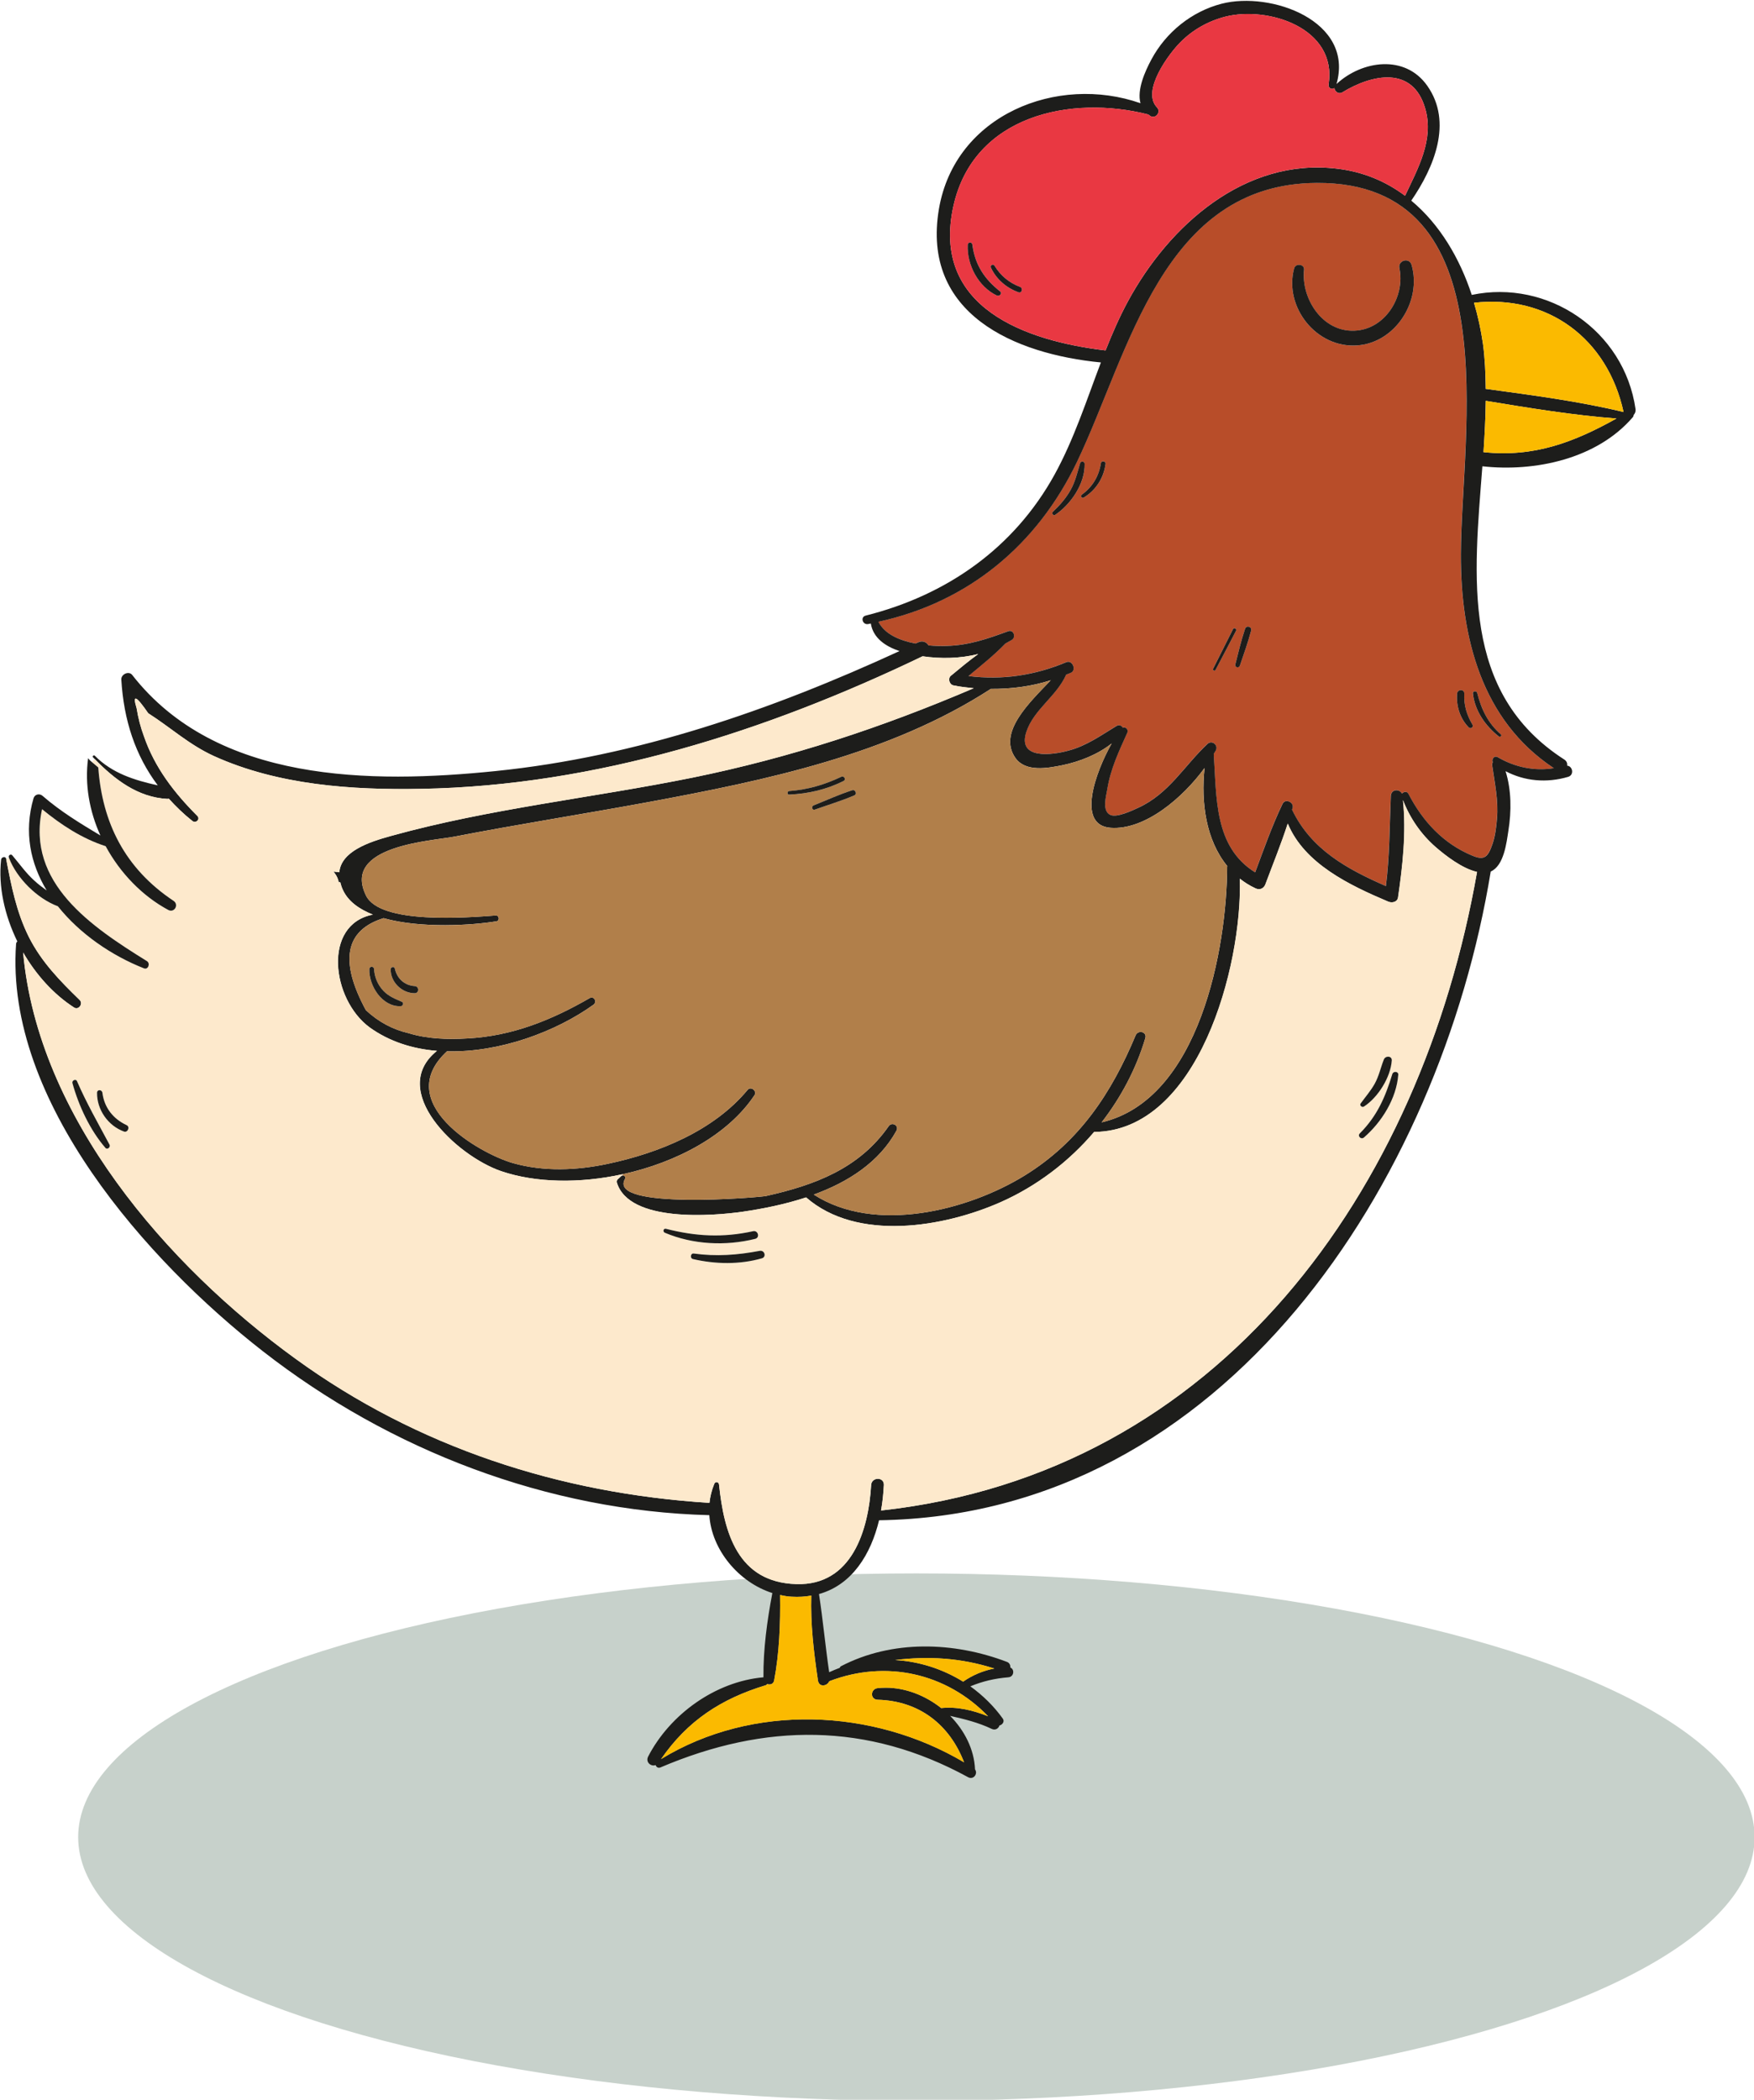 <?xml version="1.0" encoding="UTF-8" standalone="no"?>
<!-- Created with Inkscape (http://www.inkscape.org/) -->

<svg
   width="115.947mm"
   height="138.795mm"
   viewBox="0 0 115.947 138.795"
   version="1.1"
   id="svg1"
   xmlns="http://www.w3.org/2000/svg"
   xmlns:svg="http://www.w3.org/2000/svg">
  <defs
     id="defs1">
    <clipPath
       id="SVGID_00000054261904813507136830000004844503045422642843_">
				<rect
   id="use60"
   width="750"
   height="500"
   x="0"
   y="0" />

			</clipPath>
  </defs>
  <g
     id="layer1"
     transform="translate(-21.268,-43.663)">
    <g
       id="g1">
      <ellipse
         style="fill:#123d22;fill-opacity:0.236"
         cx="204.161"
         cy="430.022"
         rx="38.857"
         ry="12.225"
         clip-path="url(#SVGID_00000054261904813507136830000004844503045422642843_)"
         id="ellipse369"
         transform="matrix(1.426,0,0,1.426,-209.288,-448.112)" />
      <g
         clip-path="url(#SVGID_00000054261904813507136830000004844503045422642843_)"
         id="g457"
         transform="matrix(1.426,0,0,1.426,-209.288,-448.112)">
				<path
   style="fill:#b84d29"
   d="m 233.712,380.472 c -0.898,0.144 -1.795,-0.039 -2.594,-0.505 -0.17,-0.098 -0.301,0.079 -0.243,0.223 -0.02,0.046 -0.033,0.092 -0.026,0.144 0.118,0.832 0.295,1.625 0.223,2.47 -0.026,0.367 -0.085,0.832 -0.21,1.186 -0.21,0.603 -0.373,0.773 -0.943,0.531 -1.35,-0.563 -2.293,-1.592 -2.955,-2.87 -0.066,-0.125 -0.229,-0.092 -0.295,0 -0.124,-0.236 -0.504,-0.21 -0.518,0.111 -0.059,1.409 -0.052,2.778 -0.229,4.173 -1.808,-0.793 -3.466,-1.697 -4.35,-3.544 0.007,-0.026 0.02,-0.052 0.026,-0.079 0.072,-0.262 -0.334,-0.452 -0.465,-0.19 -0.491,1.022 -0.871,2.11 -1.271,3.177 -1.906,-1.186 -1.782,-3.453 -1.92,-5.49 0.033,-0.052 0.066,-0.111 0.098,-0.164 0.124,-0.249 -0.183,-0.491 -0.387,-0.301 -1.094,1.029 -1.782,2.306 -3.21,2.961 -0.282,0.131 -0.989,0.465 -1.284,0.334 -0.419,-0.177 -0.197,-0.898 -0.151,-1.199 0.151,-0.937 0.544,-1.762 0.93,-2.621 0.059,-0.138 -0.085,-0.288 -0.21,-0.223 -0.052,-0.098 -0.164,-0.157 -0.288,-0.085 -0.74,0.446 -1.389,0.924 -2.241,1.147 -0.76,0.21 -2.365,0.419 -1.946,-0.865 0.341,-1.042 1.409,-1.658 1.848,-2.66 0.072,-0.026 0.144,-0.052 0.216,-0.085 0.275,-0.118 0.079,-0.609 -0.21,-0.491 -1.474,0.616 -2.974,0.839 -4.534,0.642 0.583,-0.485 1.186,-0.963 1.71,-1.507 0.105,-0.059 0.203,-0.111 0.301,-0.17 0.203,-0.125 0.079,-0.491 -0.17,-0.4 -0.95,0.347 -1.821,0.655 -2.857,0.681 -0.242,0.007 -0.531,0.007 -0.839,-0.026 -0.085,-0.144 -0.269,-0.236 -0.465,-0.144 -0.046,0.02 -0.092,0.039 -0.138,0.059 -0.721,-0.138 -1.422,-0.426 -1.717,-1.009 4.154,-0.904 7.351,-3.544 9.205,-7.41 2.424,-5.064 3.957,-12.893 11.112,-12.933 8.976,-0.046 6.696,11.688 6.683,17.204 -0.01,3.861 0.96,7.713 4.314,9.928 z m -2.555,-1.474 c 0.065,0.052 0.164,-0.033 0.098,-0.092 -0.603,-0.524 -0.904,-1.166 -1.101,-1.926 -0.026,-0.105 -0.21,-0.092 -0.197,0.026 0.087,0.799 0.578,1.507 1.2,1.992 z m -1.389,-0.413 c 0.092,0.085 0.236,-0.026 0.17,-0.131 -0.269,-0.459 -0.406,-0.904 -0.38,-1.441 0.007,-0.216 -0.314,-0.21 -0.334,0 -0.045,0.569 0.138,1.166 0.544,1.572 z m -5.182,-17.709 c 1.782,-0.118 3.014,-2.064 2.529,-3.734 -0.105,-0.36 -0.642,-0.21 -0.563,0.157 0.275,1.317 -0.662,2.843 -2.09,2.896 -1.481,0.059 -2.47,-1.487 -2.332,-2.83 0.026,-0.262 -0.393,-0.308 -0.459,-0.059 -0.479,1.788 1.028,3.701 2.915,3.57 z m -4.907,13.214 c 0.046,-0.183 -0.223,-0.255 -0.282,-0.079 -0.183,0.544 -0.314,1.101 -0.452,1.651 -0.033,0.138 0.164,0.19 0.21,0.059 0.183,-0.536 0.38,-1.08 0.524,-1.631 z m -0.701,0.013 c 0.046,-0.092 -0.092,-0.17 -0.138,-0.079 -0.308,0.609 -0.616,1.219 -0.924,1.835 -0.033,0.072 0.072,0.131 0.111,0.059 0.315,-0.602 0.636,-1.205 0.951,-1.815 z m -6.047,-7.744 c 0.013,-0.125 -0.197,-0.151 -0.216,-0.026 -0.092,0.596 -0.387,1.101 -0.878,1.454 -0.085,0.059 -0.013,0.197 0.079,0.144 0.569,-0.346 0.93,-0.916 1.015,-1.572 z m -2.339,2.372 c 0.74,-0.498 1.389,-1.454 1.369,-2.372 -0.007,-0.118 -0.17,-0.138 -0.21,-0.026 -0.131,0.426 -0.216,0.839 -0.439,1.238 -0.216,0.387 -0.504,0.714 -0.825,1.016 -0.072,0.072 0.02,0.197 0.105,0.144 z"
   id="path429" />

				<path
   style="fill:#1d1d1b"
   d="m 237.499,363.831 c 0.013,0.111 -0.026,0.197 -0.085,0.262 -0.007,0.033 -0.013,0.072 -0.039,0.105 -1.664,1.939 -4.534,2.549 -6.977,2.28 -0.393,5.123 -1.022,10.496 3.8,13.595 0.111,0.072 0.144,0.177 0.131,0.282 0.256,0.02 0.334,0.432 0.046,0.518 -0.996,0.295 -2.018,0.203 -2.902,-0.262 0.275,0.878 0.275,1.861 0.131,2.758 -0.085,0.55 -0.203,1.625 -0.819,1.893 -2.346,14.348 -12.271,29.829 -28.355,30.072 -0.38,1.579 -1.245,2.988 -2.784,3.42 0.183,1.199 0.295,2.417 0.472,3.623 0.164,-0.072 0.328,-0.144 0.491,-0.203 0.007,-0.026 0.02,-0.052 0.052,-0.072 2.378,-1.238 5.235,-1.14 7.698,-0.203 0.125,0.046 0.164,0.164 0.157,0.262 0.21,0.085 0.17,0.432 -0.092,0.452 -0.629,0.052 -1.192,0.183 -1.762,0.419 0.57,0.413 1.087,0.911 1.507,1.5 0.092,0.131 -0.02,0.282 -0.157,0.314 -0.039,0.131 -0.183,0.236 -0.347,0.164 -0.629,-0.301 -1.278,-0.459 -1.939,-0.609 0.662,0.675 1.114,1.546 1.153,2.483 0.144,0.19 -0.066,0.498 -0.321,0.36 -4.671,-2.555 -9.408,-2.522 -14.263,-0.452 -0.111,0.046 -0.197,-0.026 -0.223,-0.111 -0.21,0.085 -0.478,-0.131 -0.347,-0.393 1.016,-1.965 3.125,-3.479 5.346,-3.675 -0.013,-1.278 0.17,-2.634 0.413,-3.905 -1.559,-0.498 -2.817,-1.998 -2.922,-3.61 -7.495,-0.197 -14.8,-3.001 -20.697,-7.6 -5.353,-4.173 -11.97,-11.603 -11.439,-18.882 0.007,-0.052 0.026,-0.085 0.059,-0.111 -0.59,-1.206 -0.891,-2.549 -0.753,-3.793 0.013,-0.125 0.21,-0.177 0.236,-0.033 0.242,1.258 0.472,2.45 1.048,3.61 0.583,1.16 1.441,2.037 2.359,2.928 0.177,0.177 -0.052,0.485 -0.262,0.347 -0.937,-0.603 -1.756,-1.507 -2.358,-2.549 0.688,7.626 6.663,14.512 12.631,18.836 5.648,4.101 12.258,6.244 19.183,6.676 0.033,-0.295 0.105,-0.59 0.223,-0.878 0.046,-0.125 0.21,-0.105 0.223,0.033 0.229,2.215 0.858,4.534 3.584,4.612 2.581,0.079 3.348,-2.522 3.466,-4.599 0.026,-0.373 0.603,-0.38 0.59,0 -0.02,0.393 -0.059,0.793 -0.131,1.186 15.704,-1.723 25.04,-14.839 27.628,-29.6 -0.695,-0.157 -1.474,-0.767 -1.926,-1.16 -0.675,-0.59 -1.186,-1.337 -1.507,-2.169 0.157,1.494 -0.013,3.047 -0.229,4.521 -0.039,0.223 -0.301,0.255 -0.459,0.183 -1.775,-0.753 -3.879,-1.749 -4.652,-3.617 -0.308,0.95 -0.688,1.88 -1.035,2.811 -0.072,0.203 -0.269,0.288 -0.465,0.19 -0.269,-0.124 -0.504,-0.275 -0.721,-0.445 0.118,4.075 -1.933,11.701 -6.755,11.74 -1.173,1.376 -2.647,2.503 -4.324,3.25 -2.647,1.173 -6.663,1.848 -9.028,-0.216 -0.976,0.321 -1.985,0.524 -2.929,0.662 -1.363,0.197 -5.274,0.524 -5.844,-1.35 -0.013,-0.052 0,-0.111 0.033,-0.144 0.059,-0.052 0.111,-0.105 0.17,-0.157 0.02,-0.02 0.046,-0.033 0.072,-0.033 0.079,0 0.151,0.085 0.098,0.17 -0.812,1.441 6.25,0.852 6.539,0.786 2.26,-0.504 4.318,-1.271 5.687,-3.237 0.151,-0.216 0.491,-0.033 0.36,0.21 -0.806,1.467 -2.247,2.385 -3.833,2.961 2.843,1.834 7.135,0.74 9.768,-0.878 2.542,-1.566 4.029,-3.82 5.15,-6.499 0.111,-0.269 0.537,-0.177 0.452,0.124 -0.426,1.428 -1.127,2.745 -2.025,3.905 4.547,-1.061 5.805,-8.085 5.818,-11.852 0,-0.013 0.007,-0.02 0.007,-0.026 -0.989,-1.206 -1.225,-2.942 -1.055,-4.547 -1.009,1.382 -2.765,2.889 -4.357,2.771 -1.592,-0.118 -0.701,-2.575 0.052,-3.911 -0.649,0.518 -1.494,0.845 -2.28,1.009 -0.681,0.138 -1.71,0.334 -2.182,-0.334 -0.839,-1.192 0.681,-2.595 1.638,-3.603 -0.904,0.288 -1.834,0.406 -2.778,0.4 -4.711,3.053 -10.437,4.239 -15.875,5.248 -2.987,0.55 -5.995,1.022 -8.982,1.599 -1.022,0.203 -5.248,0.406 -4.108,2.732 0.655,1.35 4.711,1.022 6.021,0.924 0.151,-0.007 0.184,0.242 0.033,0.269 -1.094,0.183 -3.492,0.347 -5.241,-0.144 -1.782,0.557 -2.057,1.978 -0.819,4.265 0.583,0.544 1.245,0.897 1.985,1.068 0.878,0.269 1.815,0.295 2.725,0.242 2.077,-0.111 3.885,-0.845 5.661,-1.867 0.203,-0.118 0.36,0.17 0.184,0.301 -1.749,1.258 -4.363,2.228 -6.794,2.162 -2.575,2.378 1.494,4.737 3.053,5.182 1.428,0.406 2.968,0.341 4.409,0.033 2.372,-0.504 4.901,-1.533 6.473,-3.426 0.151,-0.184 0.446,0.052 0.321,0.242 -1.225,1.848 -3.617,3.125 -6.119,3.669 -1.972,0.432 -4.016,0.406 -5.628,-0.144 -2.096,-0.721 -5.254,-3.741 -2.974,-5.575 -1.133,-0.092 -2.208,-0.432 -3.119,-1.087 -1.775,-1.304 -2.188,-4.783 0.151,-5.228 -0.642,-0.255 -1.146,-0.616 -1.389,-1.14 -0.059,-0.125 -0.098,-0.249 -0.125,-0.36 -0.026,0 -0.052,0 -0.072,0 -0.02,-0.137 -0.079,-0.275 -0.183,-0.419 -0.02,-0.026 -0.039,-0.052 -0.059,-0.079 0.092,0.013 0.177,0.026 0.269,0.033 0.092,-0.963 1.35,-1.396 2.405,-1.684 4.553,-1.264 9.329,-1.762 13.962,-2.699 4.56,-0.93 8.786,-2.326 13.044,-4.147 -0.314,-0.033 -0.629,-0.065 -0.937,-0.131 -0.19,-0.033 -0.275,-0.321 -0.124,-0.445 0.413,-0.341 0.832,-0.694 1.271,-1.009 -0.839,0.21 -1.73,0.229 -2.581,0.105 -7.253,3.486 -15.141,6.001 -23.238,6.145 -3.217,0.059 -6.624,-0.17 -9.598,-1.513 -1.166,-0.531 -2.011,-1.323 -3.06,-1.992 -0.563,-0.819 -0.74,-0.898 -0.537,-0.229 0.072,0.446 0.183,0.885 0.341,1.304 0.498,1.448 1.409,2.621 2.47,3.682 0.157,0.157 -0.072,0.367 -0.229,0.236 -0.413,-0.328 -0.767,-0.675 -1.088,-1.029 -0.026,0 -0.046,0.007 -0.072,0.007 -1.369,-0.072 -2.437,-0.898 -3.361,-1.841 -0.026,-0.026 -0.059,-0.059 -0.085,-0.085 -0.046,-0.052 0.033,-0.124 0.079,-0.079 0.806,0.819 1.847,1.14 2.922,1.376 -1.042,-1.389 -1.579,-3.02 -1.69,-4.907 -0.013,-0.242 0.347,-0.413 0.505,-0.21 3.905,5.005 11.066,5.045 16.844,4.455 6.558,-0.668 12.776,-2.824 18.725,-5.562 -0.642,-0.216 -1.219,-0.596 -1.33,-1.278 -0.046,0.007 -0.085,0.02 -0.125,0.026 -0.255,0.046 -0.373,-0.328 -0.111,-0.393 3.748,-0.943 6.866,-3.118 8.753,-6.532 0.904,-1.645 1.481,-3.446 2.149,-5.202 -3.997,-0.386 -8.334,-2.247 -7.508,-7.115 0.747,-4.376 5.497,-6.25 9.343,-4.901 -0.17,-0.629 0.21,-1.474 0.504,-2.024 0.675,-1.264 1.867,-2.228 3.256,-2.588 2.293,-0.59 6.159,0.799 5.327,3.721 1.186,-1.094 3.177,-1.382 4.206,0.079 1.199,1.697 0.308,3.8 -0.74,5.327 1.323,1.101 2.247,2.673 2.804,4.37 3.518,-0.737 7.069,1.641 7.593,5.297 z m -6.381,16.136 c 0.799,0.465 1.697,0.649 2.594,0.505 -3.354,-2.215 -4.324,-6.067 -4.311,-9.926 0.013,-5.516 2.293,-17.25 -6.683,-17.204 -7.154,0.039 -8.688,7.868 -11.112,12.933 -1.854,3.866 -5.051,6.506 -9.205,7.41 0.295,0.583 0.996,0.871 1.717,1.009 0.046,-0.02 0.092,-0.039 0.138,-0.059 0.197,-0.092 0.38,0 0.465,0.144 0.308,0.033 0.596,0.033 0.839,0.026 1.035,-0.026 1.907,-0.334 2.857,-0.681 0.249,-0.092 0.374,0.275 0.17,0.4 -0.098,0.059 -0.197,0.111 -0.301,0.17 -0.524,0.544 -1.127,1.022 -1.71,1.507 1.559,0.197 3.06,-0.026 4.534,-0.642 0.288,-0.118 0.485,0.373 0.21,0.491 -0.072,0.033 -0.144,0.059 -0.216,0.085 -0.439,1.002 -1.507,1.618 -1.848,2.66 -0.419,1.284 1.186,1.074 1.946,0.865 0.852,-0.223 1.5,-0.701 2.241,-1.147 0.124,-0.072 0.236,-0.013 0.288,0.085 0.124,-0.065 0.269,0.085 0.21,0.223 -0.386,0.858 -0.78,1.684 -0.93,2.621 -0.046,0.301 -0.269,1.022 0.151,1.199 0.295,0.131 1.002,-0.203 1.284,-0.334 1.428,-0.655 2.116,-1.933 3.21,-2.961 0.203,-0.19 0.511,0.052 0.387,0.301 -0.033,0.052 -0.066,0.111 -0.098,0.164 0.138,2.038 0.013,4.304 1.92,5.49 0.4,-1.068 0.78,-2.155 1.271,-3.177 0.131,-0.262 0.537,-0.072 0.465,0.19 -0.007,0.026 -0.02,0.052 -0.026,0.079 0.884,1.848 2.542,2.752 4.35,3.544 0.177,-1.396 0.17,-2.765 0.229,-4.173 0.013,-0.321 0.393,-0.347 0.518,-0.111 0.066,-0.092 0.229,-0.125 0.295,0 0.662,1.277 1.605,2.306 2.955,2.87 0.57,0.242 0.734,0.072 0.943,-0.531 0.125,-0.354 0.184,-0.819 0.21,-1.186 0.072,-0.845 -0.105,-1.638 -0.223,-2.47 -0.007,-0.052 0.007,-0.098 0.026,-0.144 -0.061,-0.146 0.07,-0.323 0.24,-0.225 z m -0.668,-14.145 c 2.359,0.249 4.2,-0.465 6.165,-1.559 -2.018,-0.151 -4.062,-0.491 -6.06,-0.819 -0.007,0.773 -0.053,1.572 -0.105,2.378 z m 6.492,-1.86 c -0.747,-3.42 -3.525,-5.451 -6.932,-5.064 0.184,0.622 0.321,1.258 0.413,1.893 0.092,0.675 0.124,1.382 0.131,2.103 0.013,0 0.026,-0.007 0.039,0 2.117,0.288 4.279,0.57 6.349,1.068 z m -10.128,-10.024 c 0.596,-1.265 1.35,-2.601 0.937,-4.036 -0.57,-2.005 -2.47,-1.599 -3.852,-0.753 -0.17,0.098 -0.347,-0.046 -0.36,-0.203 -0.111,0.092 -0.295,0.007 -0.269,-0.17 0.406,-2.621 -2.811,-3.643 -4.796,-3.138 -0.786,0.203 -1.507,0.609 -2.07,1.179 -0.518,0.511 -1.834,2.26 -1.088,3.027 0.197,0.21 -0.059,0.544 -0.308,0.4 -0.039,-0.02 -0.059,-0.046 -0.092,-0.072 -3.597,-0.917 -8.091,0.033 -9.035,4.226 -1.061,4.737 3.374,6.276 7.05,6.709 0.308,-0.78 0.642,-1.546 1.042,-2.286 1.907,-3.512 5.412,-6.65 9.683,-6.139 1.225,0.142 2.273,0.594 3.158,1.256 z m -20.487,68.877 c 0.432,-0.301 0.93,-0.511 1.448,-0.609 -1.559,-0.498 -3.066,-0.583 -4.599,-0.393 1.113,0.065 2.201,0.412 3.151,1.002 z m -1.016,1.225 c 0.747,-0.079 1.481,0.105 2.175,0.38 -1.933,-2.005 -4.743,-2.634 -7.364,-1.625 -0.092,0.223 -0.432,0.275 -0.505,0.033 -0.007,-0.007 -0.007,-0.013 -0.007,-0.02 -0.007,-0.007 -0.007,-0.013 -0.013,-0.02 0,-0.026 -0.007,-0.052 -0.007,-0.072 0,-0.007 -0.007,-0.007 0,-0.013 -0.19,-1.278 -0.341,-2.581 -0.301,-3.879 -0.282,0.052 -0.583,0.072 -0.911,0.052 -0.177,-0.007 -0.36,-0.039 -0.537,-0.079 0.02,1.31 -0.033,2.693 -0.275,3.964 -0.033,0.17 -0.19,0.21 -0.321,0.164 -0.02,0.02 -0.033,0.039 -0.059,0.052 -2.077,0.629 -3.636,1.651 -4.861,3.426 4.245,-2.594 9.814,-2.359 14.047,0.151 -0.668,-1.736 -2.064,-2.85 -4.01,-2.902 -0.354,-0.013 -0.334,-0.498 0,-0.537 0.124,-0.013 0.255,-0.02 0.387,-0.02 0.911,10e-4 1.828,0.362 2.562,0.945 z"
   id="path430" />

				<path
   style="fill:#fbba00"
   d="m 236.615,364.263 c -1.965,1.094 -3.807,1.808 -6.165,1.559 0.052,-0.806 0.098,-1.605 0.105,-2.378 1.998,0.328 4.042,0.668 6.06,0.819 z"
   id="path431" />

				<path
   style="fill:#fbba00"
   d="m 230.011,358.897 c 3.407,-0.386 6.185,1.645 6.932,5.064 -2.07,-0.498 -4.232,-0.78 -6.348,-1.068 -0.013,-0.007 -0.026,0 -0.039,0 -0.007,-0.721 -0.039,-1.428 -0.131,-2.103 -0.093,-0.635 -0.231,-1.27 -0.414,-1.893 z"
   id="path432" />

				<path
   style="fill:#1d1d1b"
   d="m 231.256,378.906 c 0.066,0.059 -0.033,0.144 -0.098,0.092 -0.622,-0.485 -1.114,-1.192 -1.199,-1.992 -0.013,-0.118 0.17,-0.131 0.197,-0.026 0.195,0.76 0.497,1.402 1.1,1.926 z"
   id="path433" />

				<path
   style="fill:#1d1d1b"
   d="m 229.939,378.454 c 0.066,0.105 -0.079,0.216 -0.17,0.131 -0.406,-0.406 -0.59,-1.002 -0.544,-1.572 0.02,-0.21 0.341,-0.216 0.334,0 -0.026,0.537 0.111,0.982 0.38,1.441 z"
   id="path434" />

				<path
   style="fill:#fde9cc"
   d="m 228.222,384.121 c 0.452,0.393 1.232,1.002 1.926,1.16 -2.588,14.761 -11.924,27.877 -27.628,29.6 0.072,-0.393 0.111,-0.793 0.131,-1.186 0.013,-0.38 -0.563,-0.373 -0.59,0 -0.118,2.077 -0.884,4.678 -3.466,4.599 -2.725,-0.079 -3.354,-2.398 -3.584,-4.612 -0.013,-0.138 -0.177,-0.157 -0.223,-0.033 -0.118,0.288 -0.19,0.583 -0.223,0.878 -6.925,-0.432 -13.536,-2.575 -19.183,-6.676 -5.969,-4.324 -11.944,-11.21 -12.631,-18.836 0.603,1.042 1.422,1.946 2.358,2.549 0.21,0.138 0.439,-0.17 0.262,-0.347 -0.917,-0.891 -1.775,-1.769 -2.359,-2.928 -0.577,-1.16 -0.806,-2.352 -1.048,-3.61 l 0.131,-0.052 c 0.354,0.943 1.304,1.887 2.267,2.247 1.015,1.278 2.49,2.286 3.99,2.876 0.197,0.079 0.308,-0.229 0.138,-0.334 -2.568,-1.592 -5.602,-3.623 -4.861,-7.043 0.884,0.727 1.854,1.363 2.948,1.716 0.675,1.245 1.697,2.306 2.902,2.955 0.282,0.151 0.504,-0.242 0.249,-0.419 -2.267,-1.507 -3.309,-3.63 -3.492,-6.185 -0.105,-0.085 -0.203,-0.17 -0.301,-0.255 l 0.138,-0.131 c 0.924,0.943 1.992,1.769 3.361,1.841 0.026,0 0.046,-0.007 0.072,-0.007 0.321,0.354 0.675,0.701 1.088,1.029 0.157,0.131 0.387,-0.079 0.229,-0.236 -1.061,-1.061 -1.972,-2.234 -2.47,-3.682 -0.157,-0.419 -0.269,-0.858 -0.341,-1.304 -0.203,-0.668 -0.026,-0.59 0.537,0.229 1.048,0.668 1.893,1.461 3.06,1.992 2.974,1.343 6.381,1.572 9.598,1.513 8.098,-0.144 15.986,-2.66 23.238,-6.145 0.852,0.124 1.743,0.105 2.581,-0.105 -0.439,0.314 -0.858,0.668 -1.271,1.009 -0.151,0.125 -0.066,0.413 0.124,0.445 0.308,0.066 0.622,0.098 0.937,0.131 -4.258,1.821 -8.484,3.217 -13.044,4.147 -4.632,0.937 -9.408,1.435 -13.962,2.699 -1.055,0.288 -2.313,0.721 -2.405,1.684 -0.092,-0.007 -0.177,-0.02 -0.269,-0.033 0.02,0.026 0.039,0.052 0.059,0.079 0.105,0.144 0.164,0.282 0.183,0.419 0.02,0 0.046,0 0.072,0 0.026,0.111 0.066,0.236 0.125,0.36 0.242,0.524 0.747,0.884 1.389,1.14 -2.339,0.446 -1.926,3.924 -0.151,5.228 0.911,0.655 1.985,0.996 3.119,1.087 -2.28,1.835 0.878,4.855 2.974,5.575 1.612,0.55 3.656,0.577 5.628,0.144 l 0.013,0.052 c -0.026,0 -0.052,0.013 -0.072,0.033 -0.059,0.052 -0.111,0.105 -0.17,0.157 -0.033,0.033 -0.046,0.092 -0.033,0.144 0.57,1.874 4.481,1.546 5.844,1.35 0.943,-0.138 1.952,-0.341 2.929,-0.662 2.365,2.064 6.381,1.389 9.028,0.216 1.677,-0.747 3.151,-1.874 4.324,-3.25 4.822,-0.039 6.873,-7.665 6.755,-11.74 0.216,0.17 0.452,0.321 0.721,0.445 0.197,0.098 0.393,0.013 0.465,-0.19 0.347,-0.93 0.727,-1.861 1.035,-2.811 0.773,1.867 2.876,2.863 4.652,3.617 0.157,0.072 0.419,0.039 0.459,-0.183 0.216,-1.474 0.387,-3.027 0.229,-4.521 0.323,0.834 0.834,1.581 1.509,2.171 z m -1.723,10.561 c 0.013,-0.157 -0.229,-0.177 -0.275,-0.033 -0.328,1.074 -0.701,1.939 -1.507,2.752 -0.124,0.124 0.059,0.301 0.19,0.19 0.826,-0.714 1.507,-1.802 1.592,-2.909 z m -0.301,-0.662 c 0.013,-0.223 -0.295,-0.229 -0.367,-0.046 -0.151,0.38 -0.223,0.76 -0.426,1.127 -0.183,0.328 -0.426,0.603 -0.649,0.911 -0.066,0.085 0.059,0.203 0.151,0.144 0.649,-0.419 1.238,-1.356 1.291,-2.136 z m -29.201,9.173 c 0.223,-0.065 0.131,-0.387 -0.098,-0.347 -1.042,0.197 -2.011,0.269 -3.066,0.124 -0.144,-0.013 -0.17,0.223 -0.033,0.256 1.042,0.242 2.169,0.261 3.197,-0.033 z m -0.308,-0.904 c 0.229,-0.059 0.131,-0.406 -0.098,-0.354 -1.402,0.308 -2.647,0.242 -4.036,-0.111 -0.124,-0.033 -0.164,0.138 -0.052,0.183 1.304,0.55 2.817,0.622 4.186,0.282 z m -29.259,-4.973 c 0.17,0.059 0.288,-0.216 0.124,-0.295 -0.622,-0.288 -1.042,-0.812 -1.127,-1.5 -0.02,-0.157 -0.249,-0.17 -0.249,0 -0.006,0.786 0.511,1.526 1.252,1.795 z m -0.865,0.753 c 0.092,0.105 0.255,-0.033 0.19,-0.151 -0.524,-0.983 -1.061,-1.913 -1.507,-2.942 -0.052,-0.118 -0.242,-0.033 -0.21,0.092 0.289,1.049 0.813,2.176 1.527,3.001 z"
   id="path435" />

				<path
   style="fill:#e93842"
   d="m 227.75,349.902 c 0.413,1.435 -0.341,2.771 -0.937,4.036 -0.884,-0.662 -1.933,-1.114 -3.158,-1.258 -4.272,-0.511 -7.777,2.627 -9.683,6.139 -0.4,0.74 -0.734,1.507 -1.042,2.286 -3.675,-0.432 -8.111,-1.972 -7.05,-6.709 0.943,-4.193 5.438,-5.143 9.035,-4.226 0.033,0.026 0.052,0.052 0.092,0.072 0.249,0.144 0.505,-0.19 0.308,-0.4 -0.747,-0.767 0.57,-2.516 1.088,-3.027 0.563,-0.57 1.284,-0.976 2.07,-1.179 1.985,-0.505 5.202,0.517 4.796,3.138 -0.026,0.177 0.157,0.262 0.269,0.17 0.013,0.157 0.19,0.301 0.36,0.203 1.383,-0.844 3.282,-1.25 3.852,0.755 z m -18.855,8.51 c 0.157,0.059 0.223,-0.19 0.072,-0.249 -0.511,-0.19 -0.904,-0.524 -1.186,-0.983 -0.066,-0.105 -0.216,-0.013 -0.164,0.092 0.256,0.544 0.721,0.937 1.278,1.14 z m -1.002,0.151 c 0.118,0.052 0.262,-0.098 0.151,-0.19 -0.727,-0.57 -1.166,-1.238 -1.284,-2.162 -0.013,-0.138 -0.203,-0.144 -0.216,0 -0.047,0.93 0.49,1.946 1.349,2.352 z"
   id="path436" />

				<path
   style="fill:#1d1d1b"
   d="m 227.115,357.141 c 0.485,1.671 -0.747,3.617 -2.529,3.734 -1.887,0.131 -3.394,-1.782 -2.915,-3.571 0.065,-0.249 0.485,-0.203 0.459,0.059 -0.137,1.343 0.852,2.889 2.332,2.83 1.428,-0.052 2.365,-1.579 2.09,-2.896 -0.079,-0.365 0.458,-0.516 0.563,-0.156 z"
   id="path437" />

				<path
   style="fill:#1d1d1b"
   d="m 226.224,394.649 c 0.046,-0.144 0.288,-0.125 0.275,0.033 -0.085,1.107 -0.767,2.195 -1.592,2.909 -0.131,0.111 -0.314,-0.066 -0.19,-0.19 0.806,-0.812 1.179,-1.677 1.507,-2.752 z"
   id="path438" />

				<path
   style="fill:#1d1d1b"
   d="m 225.831,393.975 c 0.072,-0.184 0.38,-0.177 0.367,0.046 -0.052,0.78 -0.642,1.717 -1.291,2.136 -0.092,0.059 -0.216,-0.059 -0.151,-0.144 0.223,-0.308 0.465,-0.583 0.649,-0.911 0.203,-0.367 0.275,-0.747 0.426,-1.127 z"
   id="path439" />

				<path
   style="fill:#1d1d1b"
   d="m 219.397,374.012 c 0.059,-0.177 0.328,-0.105 0.282,0.079 -0.144,0.55 -0.341,1.094 -0.524,1.631 -0.046,0.131 -0.242,0.079 -0.21,-0.059 0.138,-0.551 0.269,-1.107 0.452,-1.651 z"
   id="path440" />

				<path
   style="fill:#1d1d1b"
   d="m 218.84,374.025 c 0.046,-0.092 0.184,-0.013 0.138,0.079 -0.314,0.609 -0.635,1.212 -0.95,1.815 -0.039,0.072 -0.144,0.013 -0.111,-0.059 0.307,-0.617 0.615,-1.226 0.923,-1.835 z"
   id="path441" />

				<path
   style="fill:#b17f4a"
   d="m 218.572,385.012 c 0,0.007 -0.007,0.013 -0.007,0.026 -0.013,3.767 -1.271,10.79 -5.818,11.852 0.898,-1.16 1.599,-2.477 2.025,-3.905 0.085,-0.301 -0.341,-0.393 -0.452,-0.124 -1.12,2.68 -2.607,4.933 -5.15,6.499 -2.634,1.618 -6.925,2.712 -9.768,0.878 1.585,-0.577 3.027,-1.494 3.833,-2.961 0.131,-0.242 -0.21,-0.426 -0.36,-0.21 -1.369,1.966 -3.426,2.732 -5.687,3.237 -0.288,0.065 -7.351,0.655 -6.539,-0.786 0.052,-0.085 -0.02,-0.17 -0.098,-0.17 l -0.013,-0.052 c 2.503,-0.544 4.894,-1.821 6.119,-3.669 0.124,-0.19 -0.17,-0.426 -0.321,-0.242 -1.572,1.893 -4.101,2.922 -6.473,3.426 -1.441,0.308 -2.981,0.373 -4.409,-0.033 -1.559,-0.445 -5.628,-2.804 -3.053,-5.182 2.431,0.065 5.045,-0.904 6.794,-2.162 0.177,-0.131 0.02,-0.419 -0.184,-0.301 -1.775,1.022 -3.584,1.756 -5.661,1.867 -0.911,0.052 -1.848,0.026 -2.725,-0.242 -0.74,-0.17 -1.402,-0.524 -1.985,-1.068 -1.238,-2.287 -0.963,-3.708 0.819,-4.265 1.749,0.491 4.147,0.327 5.241,0.144 0.151,-0.026 0.118,-0.275 -0.033,-0.269 -1.31,0.098 -5.366,0.426 -6.021,-0.924 -1.14,-2.326 3.086,-2.529 4.108,-2.732 2.988,-0.577 5.995,-1.048 8.982,-1.599 5.438,-1.009 11.164,-2.195 15.875,-5.248 0.943,0.007 1.874,-0.111 2.778,-0.4 -0.956,1.009 -2.477,2.411 -1.638,3.603 0.472,0.668 1.5,0.472 2.182,0.334 0.786,-0.164 1.631,-0.491 2.28,-1.009 -0.753,1.337 -1.645,3.793 -0.052,3.911 1.592,0.118 3.348,-1.389 4.357,-2.771 -0.171,1.605 0.064,3.341 1.054,4.547 z m -17.283,-3.282 c 0.137,-0.059 0.039,-0.282 -0.098,-0.236 -0.609,0.197 -1.199,0.465 -1.789,0.701 -0.124,0.046 -0.072,0.242 0.052,0.197 0.609,-0.217 1.245,-0.407 1.835,-0.662 z m -0.498,-0.669 c 0.124,-0.066 0.02,-0.249 -0.111,-0.19 -0.773,0.367 -1.553,0.596 -2.411,0.662 -0.105,0.007 -0.105,0.17 0,0.164 0.877,-0.039 1.735,-0.236 2.522,-0.636 z m -19.885,9.841 c 0.21,0 0.21,-0.314 0,-0.328 -0.478,-0.033 -0.819,-0.347 -0.924,-0.812 -0.02,-0.111 -0.183,-0.085 -0.19,0.026 -0.012,0.596 0.518,1.114 1.114,1.114 z m -0.655,0.603 c 0.105,0 0.164,-0.157 0.059,-0.203 -0.314,-0.138 -0.609,-0.249 -0.852,-0.505 -0.262,-0.275 -0.419,-0.635 -0.439,-1.016 -0.007,-0.137 -0.21,-0.137 -0.216,0 -0.026,0.78 0.59,1.75 1.448,1.724 z"
   id="path442" />

				<path
   style="fill:#1d1d1b"
   d="m 212.715,366.333 c 0.02,-0.125 0.229,-0.098 0.216,0.026 -0.085,0.655 -0.445,1.225 -1.016,1.572 -0.092,0.052 -0.164,-0.085 -0.079,-0.144 0.492,-0.353 0.787,-0.857 0.879,-1.454 z"
   id="path443" />

				<path
   style="fill:#1d1d1b"
   d="m 211.961,366.359 c 0.02,0.917 -0.629,1.874 -1.369,2.372 -0.085,0.052 -0.177,-0.072 -0.105,-0.144 0.321,-0.301 0.609,-0.629 0.825,-1.016 0.223,-0.4 0.308,-0.812 0.439,-1.238 0.04,-0.111 0.204,-0.091 0.21,0.026 z"
   id="path444" />

				<path
   style="fill:#1d1d1b"
   d="m 208.967,358.163 c 0.151,0.059 0.085,0.308 -0.072,0.249 -0.557,-0.203 -1.022,-0.596 -1.278,-1.14 -0.052,-0.105 0.098,-0.197 0.164,-0.092 0.282,0.459 0.675,0.793 1.186,0.983 z"
   id="path445" />

				<path
   style="fill:#1d1d1b"
   d="m 208.043,358.373 c 0.111,0.092 -0.033,0.242 -0.151,0.19 -0.858,-0.406 -1.396,-1.422 -1.35,-2.352 0.013,-0.144 0.203,-0.138 0.216,0 0.119,0.924 0.558,1.592 1.285,2.162 z"
   id="path446" />

				<path
   style="fill:#fbba00"
   d="m 207.775,422.206 c -0.518,0.098 -1.016,0.308 -1.448,0.609 -0.95,-0.59 -2.038,-0.937 -3.151,-1.002 1.532,-0.191 3.039,-0.105 4.599,0.393 z"
   id="path447" />

				<path
   style="fill:#fbba00"
   d="m 207.486,424.42 c -0.695,-0.275 -1.428,-0.459 -2.175,-0.38 -0.734,-0.583 -1.651,-0.943 -2.562,-0.943 -0.131,0 -0.262,0.007 -0.387,0.02 -0.334,0.039 -0.354,0.524 0,0.537 1.946,0.052 3.341,1.166 4.01,2.902 -4.232,-2.509 -9.801,-2.745 -14.047,-0.151 1.225,-1.775 2.785,-2.798 4.861,-3.426 0.026,-0.013 0.039,-0.033 0.059,-0.052 0.131,0.046 0.288,0.007 0.321,-0.164 0.242,-1.271 0.295,-2.653 0.275,-3.964 0.177,0.039 0.36,0.072 0.537,0.079 0.328,0.02 0.629,0 0.911,-0.052 -0.039,1.297 0.111,2.601 0.301,3.879 -0.007,0.007 0,0.007 0,0.013 0,0.02 0.007,0.046 0.007,0.072 0.007,0.007 0.007,0.013 0.013,0.02 0,0.007 0,0.013 0.007,0.02 0.072,0.242 0.413,0.19 0.505,-0.033 2.621,-1.011 5.432,-0.382 7.364,1.623 z"
   id="path448" />

				<path
   style="fill:#1d1d1b"
   d="m 201.19,381.494 c 0.138,-0.046 0.236,0.177 0.098,0.236 -0.59,0.255 -1.225,0.445 -1.835,0.662 -0.124,0.046 -0.177,-0.151 -0.052,-0.197 0.59,-0.236 1.18,-0.505 1.789,-0.701 z"
   id="path449" />

				<path
   style="fill:#1d1d1b"
   d="m 200.679,380.871 c 0.131,-0.059 0.236,0.124 0.111,0.19 -0.786,0.4 -1.644,0.596 -2.522,0.635 -0.105,0.007 -0.105,-0.157 0,-0.164 0.858,-0.065 1.638,-0.294 2.411,-0.661 z"
   id="path450" />

				<path
   style="fill:#1d1d1b"
   d="m 196.899,402.845 c 0.229,-0.039 0.321,0.282 0.098,0.347 -1.029,0.295 -2.155,0.275 -3.197,0.033 -0.138,-0.033 -0.111,-0.269 0.033,-0.256 1.055,0.145 2.024,0.073 3.066,-0.124 z"
   id="path451" />

				<path
   style="fill:#1d1d1b"
   d="m 196.591,401.935 c 0.229,-0.052 0.328,0.295 0.098,0.354 -1.369,0.341 -2.883,0.269 -4.186,-0.282 -0.111,-0.046 -0.072,-0.216 0.052,-0.183 1.389,0.353 2.634,0.419 4.036,0.111 z"
   id="path452" />

				<path
   style="fill:#1d1d1b"
   d="m 180.906,390.574 c 0.21,0.013 0.21,0.328 0,0.328 -0.596,0 -1.127,-0.518 -1.114,-1.114 0.007,-0.111 0.17,-0.138 0.19,-0.026 0.105,0.465 0.446,0.78 0.924,0.812 z"
   id="path453" />

				<path
   style="fill:#1d1d1b"
   d="m 180.31,391.302 c 0.105,0.046 0.046,0.203 -0.059,0.203 -0.858,0.026 -1.474,-0.943 -1.448,-1.723 0.007,-0.137 0.21,-0.137 0.216,0 0.02,0.38 0.177,0.74 0.439,1.016 0.243,0.254 0.538,0.366 0.852,0.504 z"
   id="path454" />

				<path
   style="fill:#1d1d1b"
   d="m 169.729,386.624 c 0.256,0.177 0.033,0.57 -0.249,0.419 -1.205,-0.649 -2.228,-1.71 -2.902,-2.955 -1.094,-0.354 -2.064,-0.989 -2.948,-1.716 -0.74,3.42 2.293,5.451 4.861,7.043 0.17,0.105 0.059,0.413 -0.138,0.334 -1.5,-0.59 -2.974,-1.599 -3.99,-2.876 -0.963,-0.36 -1.913,-1.304 -2.267,-2.247 0,-0.007 -0.007,-0.02 -0.007,-0.026 -0.033,-0.092 0.098,-0.164 0.157,-0.092 0.341,0.4 0.629,0.819 1.022,1.173 0.184,0.17 0.374,0.314 0.577,0.459 -0.753,-1.251 -1.068,-2.706 -0.609,-4.278 0.059,-0.183 0.275,-0.229 0.413,-0.111 0.852,0.74 1.749,1.277 2.686,1.841 -0.511,-1.127 -0.734,-2.372 -0.57,-3.584 0.046,0.065 0.105,0.125 0.17,0.177 0.098,0.085 0.197,0.17 0.301,0.255 0.185,2.554 1.227,4.677 3.493,6.184 z"
   id="path455" />

				<path
   style="fill:#1d1d1b"
   d="m 167.554,397.021 c 0.164,0.079 0.046,0.354 -0.124,0.295 -0.74,-0.269 -1.258,-1.009 -1.251,-1.795 0,-0.17 0.229,-0.157 0.249,0 0.085,0.688 0.504,1.212 1.126,1.5 z"
   id="path456" />

				<path
   style="fill:#1d1d1b"
   d="m 166.755,397.919 c 0.065,0.118 -0.098,0.256 -0.19,0.151 -0.714,-0.826 -1.238,-1.952 -1.527,-3.001 -0.033,-0.124 0.157,-0.21 0.21,-0.092 0.446,1.029 0.983,1.959 1.507,2.942 z"
   id="path457" />

			</g>
    </g>
  </g>
</svg>
